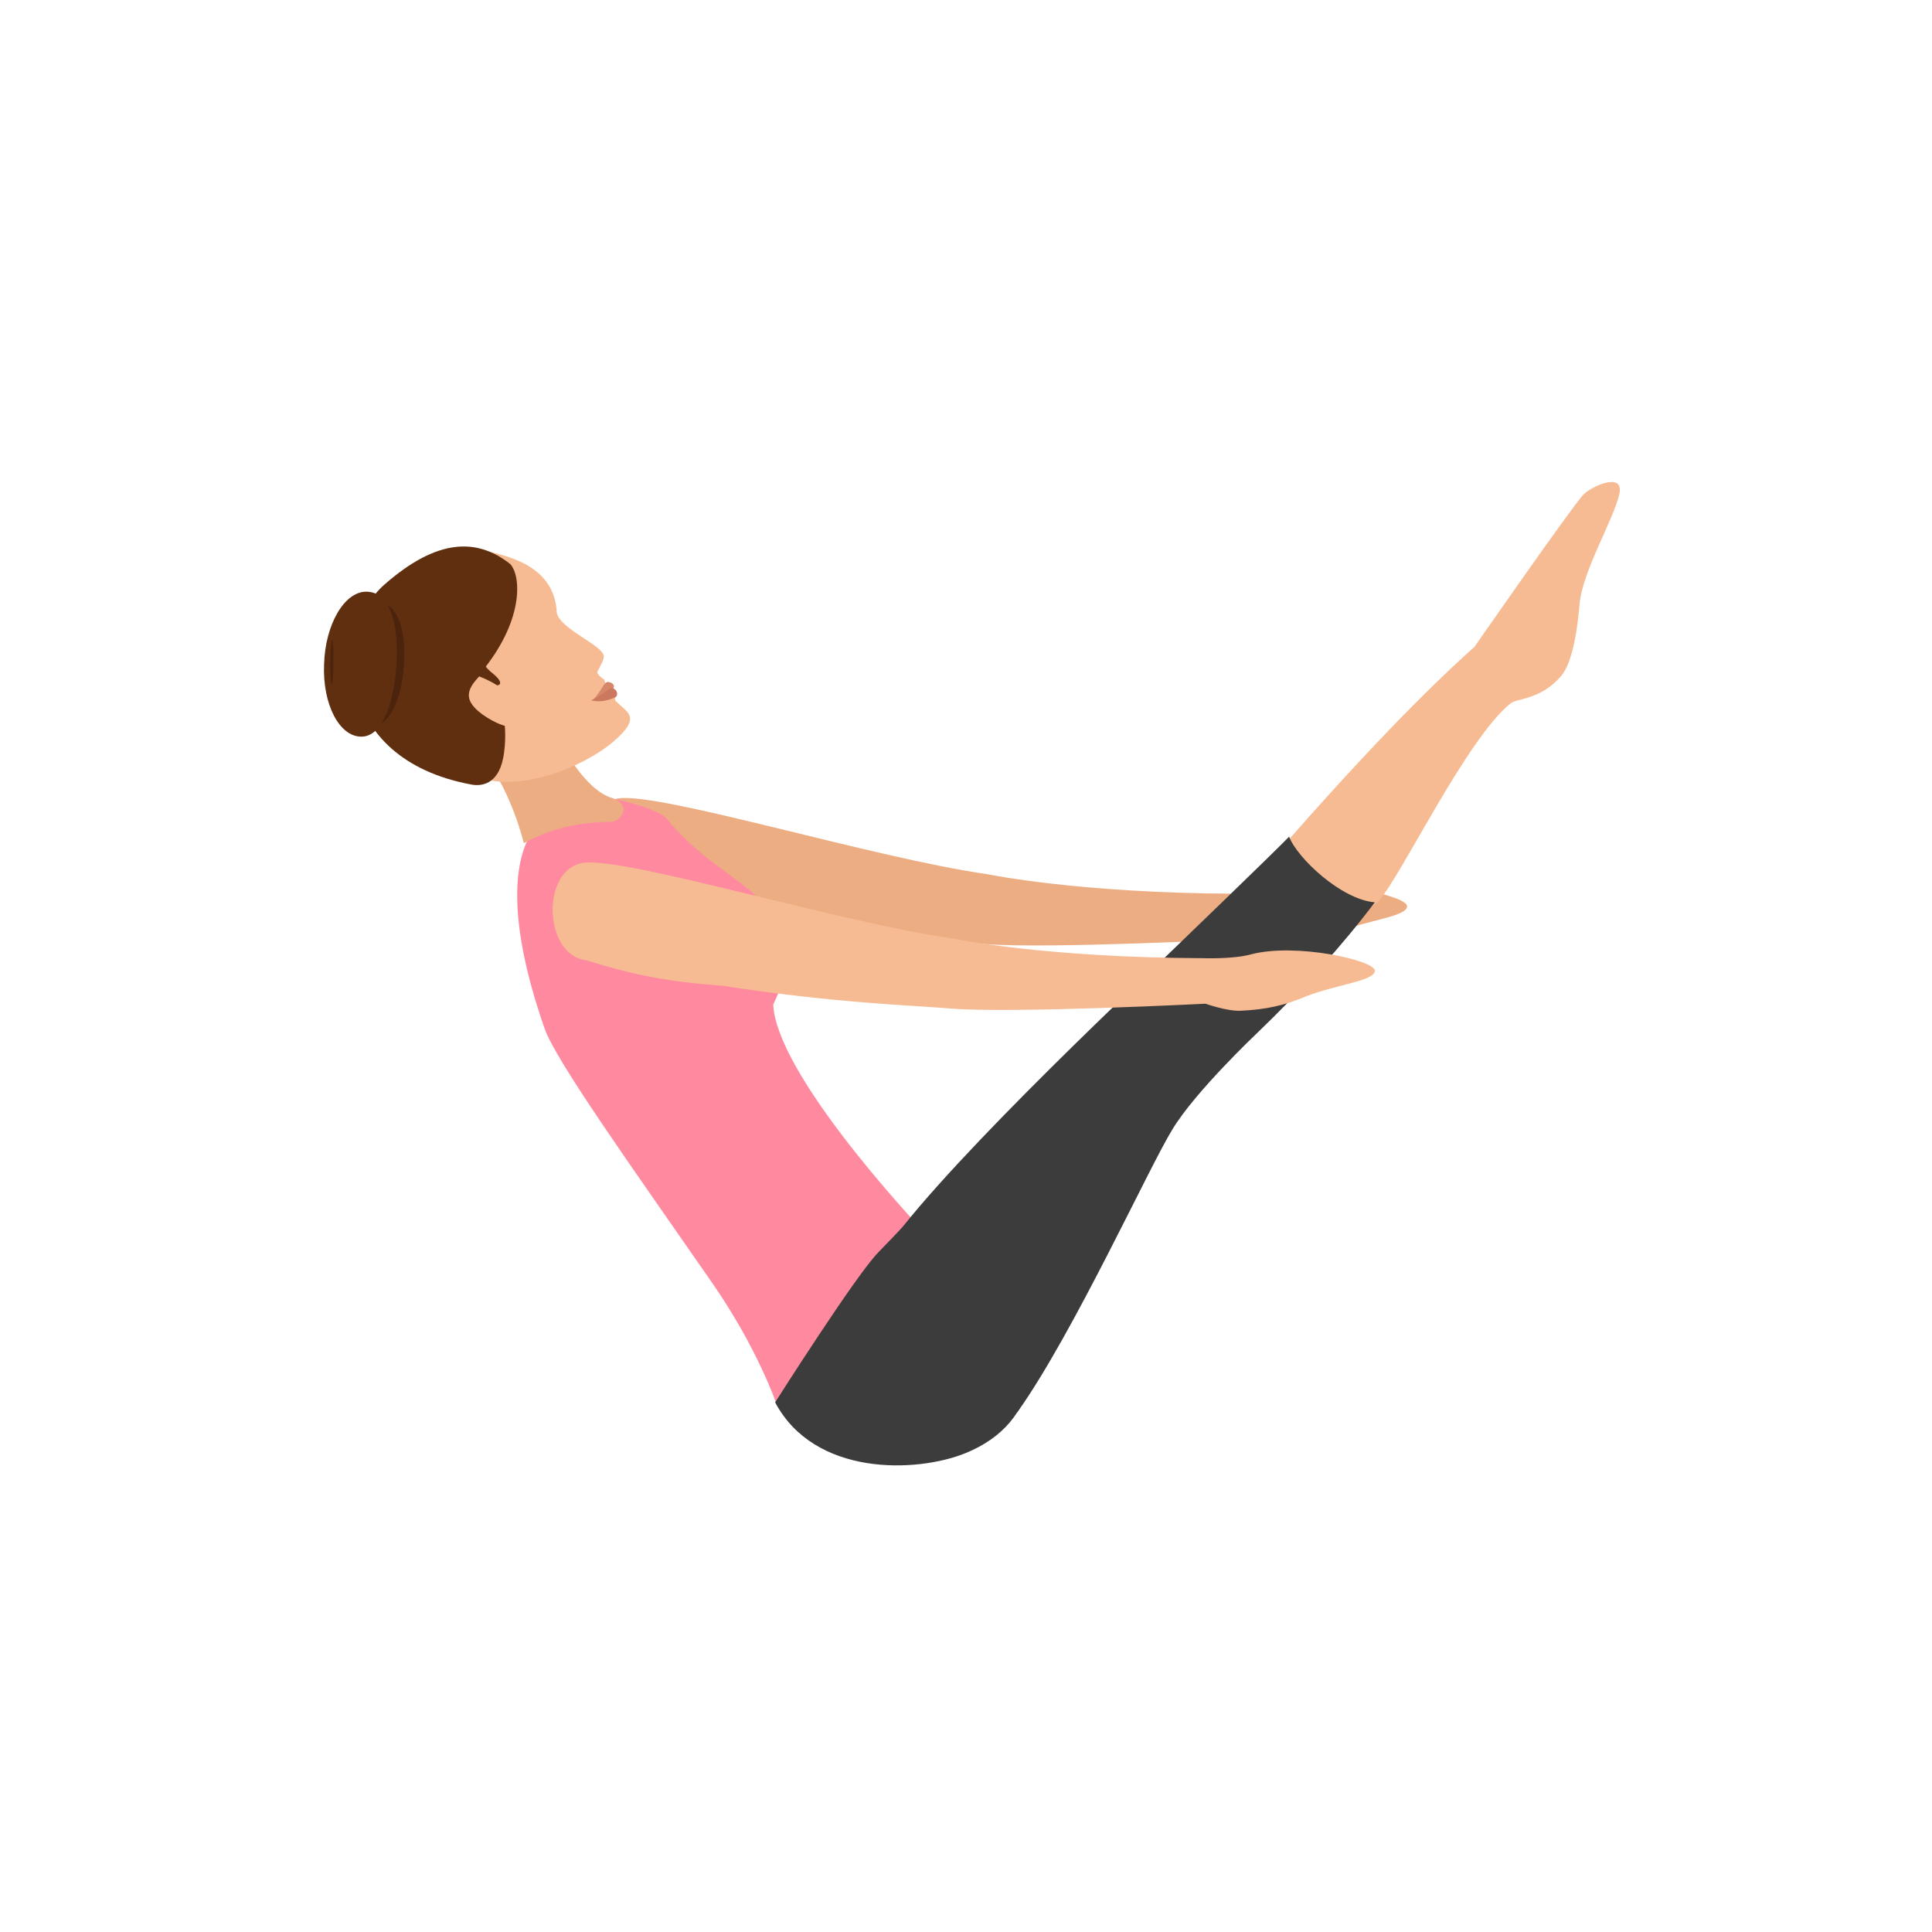 <svg width="501" height="501" viewBox="0 0 501 501" fill="none" xmlns="http://www.w3.org/2000/svg">
<path d="M364.878 234.987C364.878 232.318 344.422 227.681 332.854 230.772C328.198 232.037 320.721 231.756 320.721 231.756C279.385 231.615 256.107 226.698 256.107 226.698C227.045 222.624 171.461 205.483 160.457 207.029C149.453 208.574 150.017 231.053 161.303 232.318C173.013 235.97 181.618 237.797 196.573 238.921C225.352 243.416 245.809 243.978 255.543 244.821C271.485 246.086 321.144 243.557 321.144 243.557C321.144 243.557 326.646 245.524 330.173 245.383C336.663 245.102 341.741 243.978 347.244 241.59C355.144 238.499 364.878 237.656 364.878 234.987Z" fill="#ECAD83"/>
<path d="M204.083 246.833C201.223 229.777 185.924 228.367 172.769 212.157C171.196 210.183 159.185 206.095 153.609 207.082C147.461 208.21 141.312 210.465 137.595 216.386C134.735 221.037 130.016 234.57 141.169 266.568C143.886 274.744 164.047 302.937 184.78 332.821C196.504 349.736 201.366 364.115 201.366 364.115L241.974 321.967C234.252 313.932 201.366 277.986 200.508 260.507C200.508 260.507 204.941 251.626 204.083 246.833Z" fill="#FF8AA0"/>
<path d="M159.755 207.33C158.417 206.483 152.769 207.189 142.96 188.536L124.085 194.612C132.26 203.515 135.827 218.635 135.827 218.635C144.892 213.831 151.729 213.407 157.079 213.124C157.822 213.124 160.349 213.548 161.538 210.722C162.133 209.309 161.092 208.178 159.755 207.33Z" fill="#ECAD83"/>
<path d="M144.366 158.641C143.811 149.401 136.598 146.08 132.021 144.492C118.011 139.728 110.937 144.348 102.891 151.711C92.211 161.384 112.601 194.156 117.595 198.198C130.633 208.737 151.856 198.487 158.93 192.423C166.698 185.782 162.537 184.772 159.624 181.74C159.485 181.595 159.485 180.874 159.485 180.874C158.653 179.719 157.266 178.419 156.711 176.254C156.711 176.254 155.601 175.532 155.185 174.954C154.908 174.666 154.769 174.377 155.047 173.944C155.74 172.5 156.572 171.201 156.572 170.335C156.85 167.447 144.643 162.972 144.366 158.641Z" fill="#F6BB92"/>
<path d="M153.349 181.848C153.349 181.848 154.701 181.716 158.925 178.832C159.263 178.308 159.601 177.259 157.911 176.866C156.559 176.473 156.052 179.488 153.349 181.848Z" fill="#D6876B"/>
<path d="M153.349 181.552C153.349 181.552 155.645 182.593 159.664 180.771C160.095 180.381 160.095 179.73 159.951 179.47C159.521 178.168 158.085 178.559 158.085 178.559C154.497 181.292 153.349 181.552 153.349 181.552Z" fill="#CC785E"/>
<path d="M99.658 151.616C86.686 162.909 85.719 196.788 122.43 203.481C124.914 203.899 129.054 203.341 130.434 196.788C131.4 192.188 130.848 187.587 130.848 187.587C130.71 186.192 130.434 184.798 130.296 183.125C130.02 181.452 123.672 175.736 124.776 174.342C135.679 161.236 135.265 149.664 132.367 146.318C123.81 139.486 113.459 139.486 99.658 151.616Z" fill="#602F0F"/>
<path d="M126.303 186.074C133.277 190.352 135.927 188.434 139.135 185.042L129.372 177.372L124.49 175.159C121.281 178.552 119.329 181.649 126.303 186.074Z" fill="#F6BB92"/>
<path d="M95.946 188.537C90.41 188.537 86.185 181.261 86.476 172.368C86.767 163.34 91.575 156.064 97.111 155.93C102.647 155.93 105.124 161.993 104.833 171.021C104.541 180.048 101.482 188.537 95.946 188.537Z" fill="#4C230C"/>
<path d="M127.876 174.712C126.741 173.861 125.89 172.868 125.323 172.016C124.33 170.881 123.904 170.03 123.904 170.03L121.208 174.712C121.634 175.279 122.202 175.847 122.627 176.414C122.627 176.414 122.911 175.989 123.478 174.996V175.137C124.755 175.563 126.599 176.272 128.869 177.691C128.869 177.833 131.281 177.549 127.876 174.712Z" fill="#602F0F"/>
<path d="M93.686 191.027C88.011 191.027 83.614 182.657 84.039 172.301C84.323 161.944 89.288 153.433 94.963 153.433C100.637 153.433 103.191 160.384 102.907 170.74C102.482 181.238 99.502 191.027 93.686 191.027Z" fill="#602F0F"/>
<path d="M86.037 177.667C85.802 177.667 85.626 175.066 85.626 171.887C85.685 168.708 85.919 165.962 86.154 165.962C86.388 165.962 86.506 168.13 86.447 171.453C86.447 174.488 86.271 177.523 86.037 177.667Z" fill="#4C230C"/>
<path d="M201.005 363.654C211.189 382.854 237.582 381.994 250.348 376.836C290.224 360.645 250.635 300.325 243.606 307.919C237.869 314.223 232.562 319.811 227.828 324.682C222.091 330.413 201.005 363.654 201.005 363.654Z" fill="#3D3C3C"/>
<path d="M419.953 127.983C418.534 134.61 410.303 148.148 409.593 156.75C409.167 161.826 408.032 171.697 404.768 175.364C399.376 181.569 393.415 181.004 391.712 182.415C380.501 191.299 363.33 227.117 357.654 233.462C348.288 243.897 330.974 221.335 334.38 217.527C361.769 186.363 376.812 172.685 382.346 167.749C382.346 167.749 407.039 132.213 410.587 128.265C412.857 126.008 421.088 122.342 419.953 127.983Z" fill="#F6BB92"/>
<path d="M325.845 268.028C337.664 256.68 348.075 245.191 356.517 233.985C347.794 233.276 336.397 222.496 334.287 216.964C330.769 220.652 302.348 248.028 302.348 248.028C293.344 256.68 239.738 307.035 227.919 326.752C224.683 331.716 222.291 336.397 220.462 340.369C216.945 348.17 255.355 373.702 263.938 366.042C278.43 345.617 297.987 302.638 304.037 292.851C309.946 283.063 325.845 268.028 325.845 268.028Z" fill="#3D3C3C"/>
<path d="M356.517 251.709C356.517 249.039 335.98 244.403 324.366 247.494C319.692 248.758 312.186 248.477 312.186 248.477C270.687 248.337 247.318 243.42 247.318 243.42C218.142 239.345 162.338 222.205 151.291 223.751C140.243 225.296 140.81 247.775 152.14 249.039C163.896 252.692 172.536 254.518 187.549 255.642C216.442 260.138 236.979 260.7 246.751 261.543C262.756 262.808 312.611 260.279 312.611 260.279C312.611 260.279 318.134 262.246 321.675 262.105C328.19 261.824 333.289 260.7 338.813 258.312C346.886 255.221 356.517 254.378 356.517 251.709Z" fill="#F6BB92"/>
</svg>
